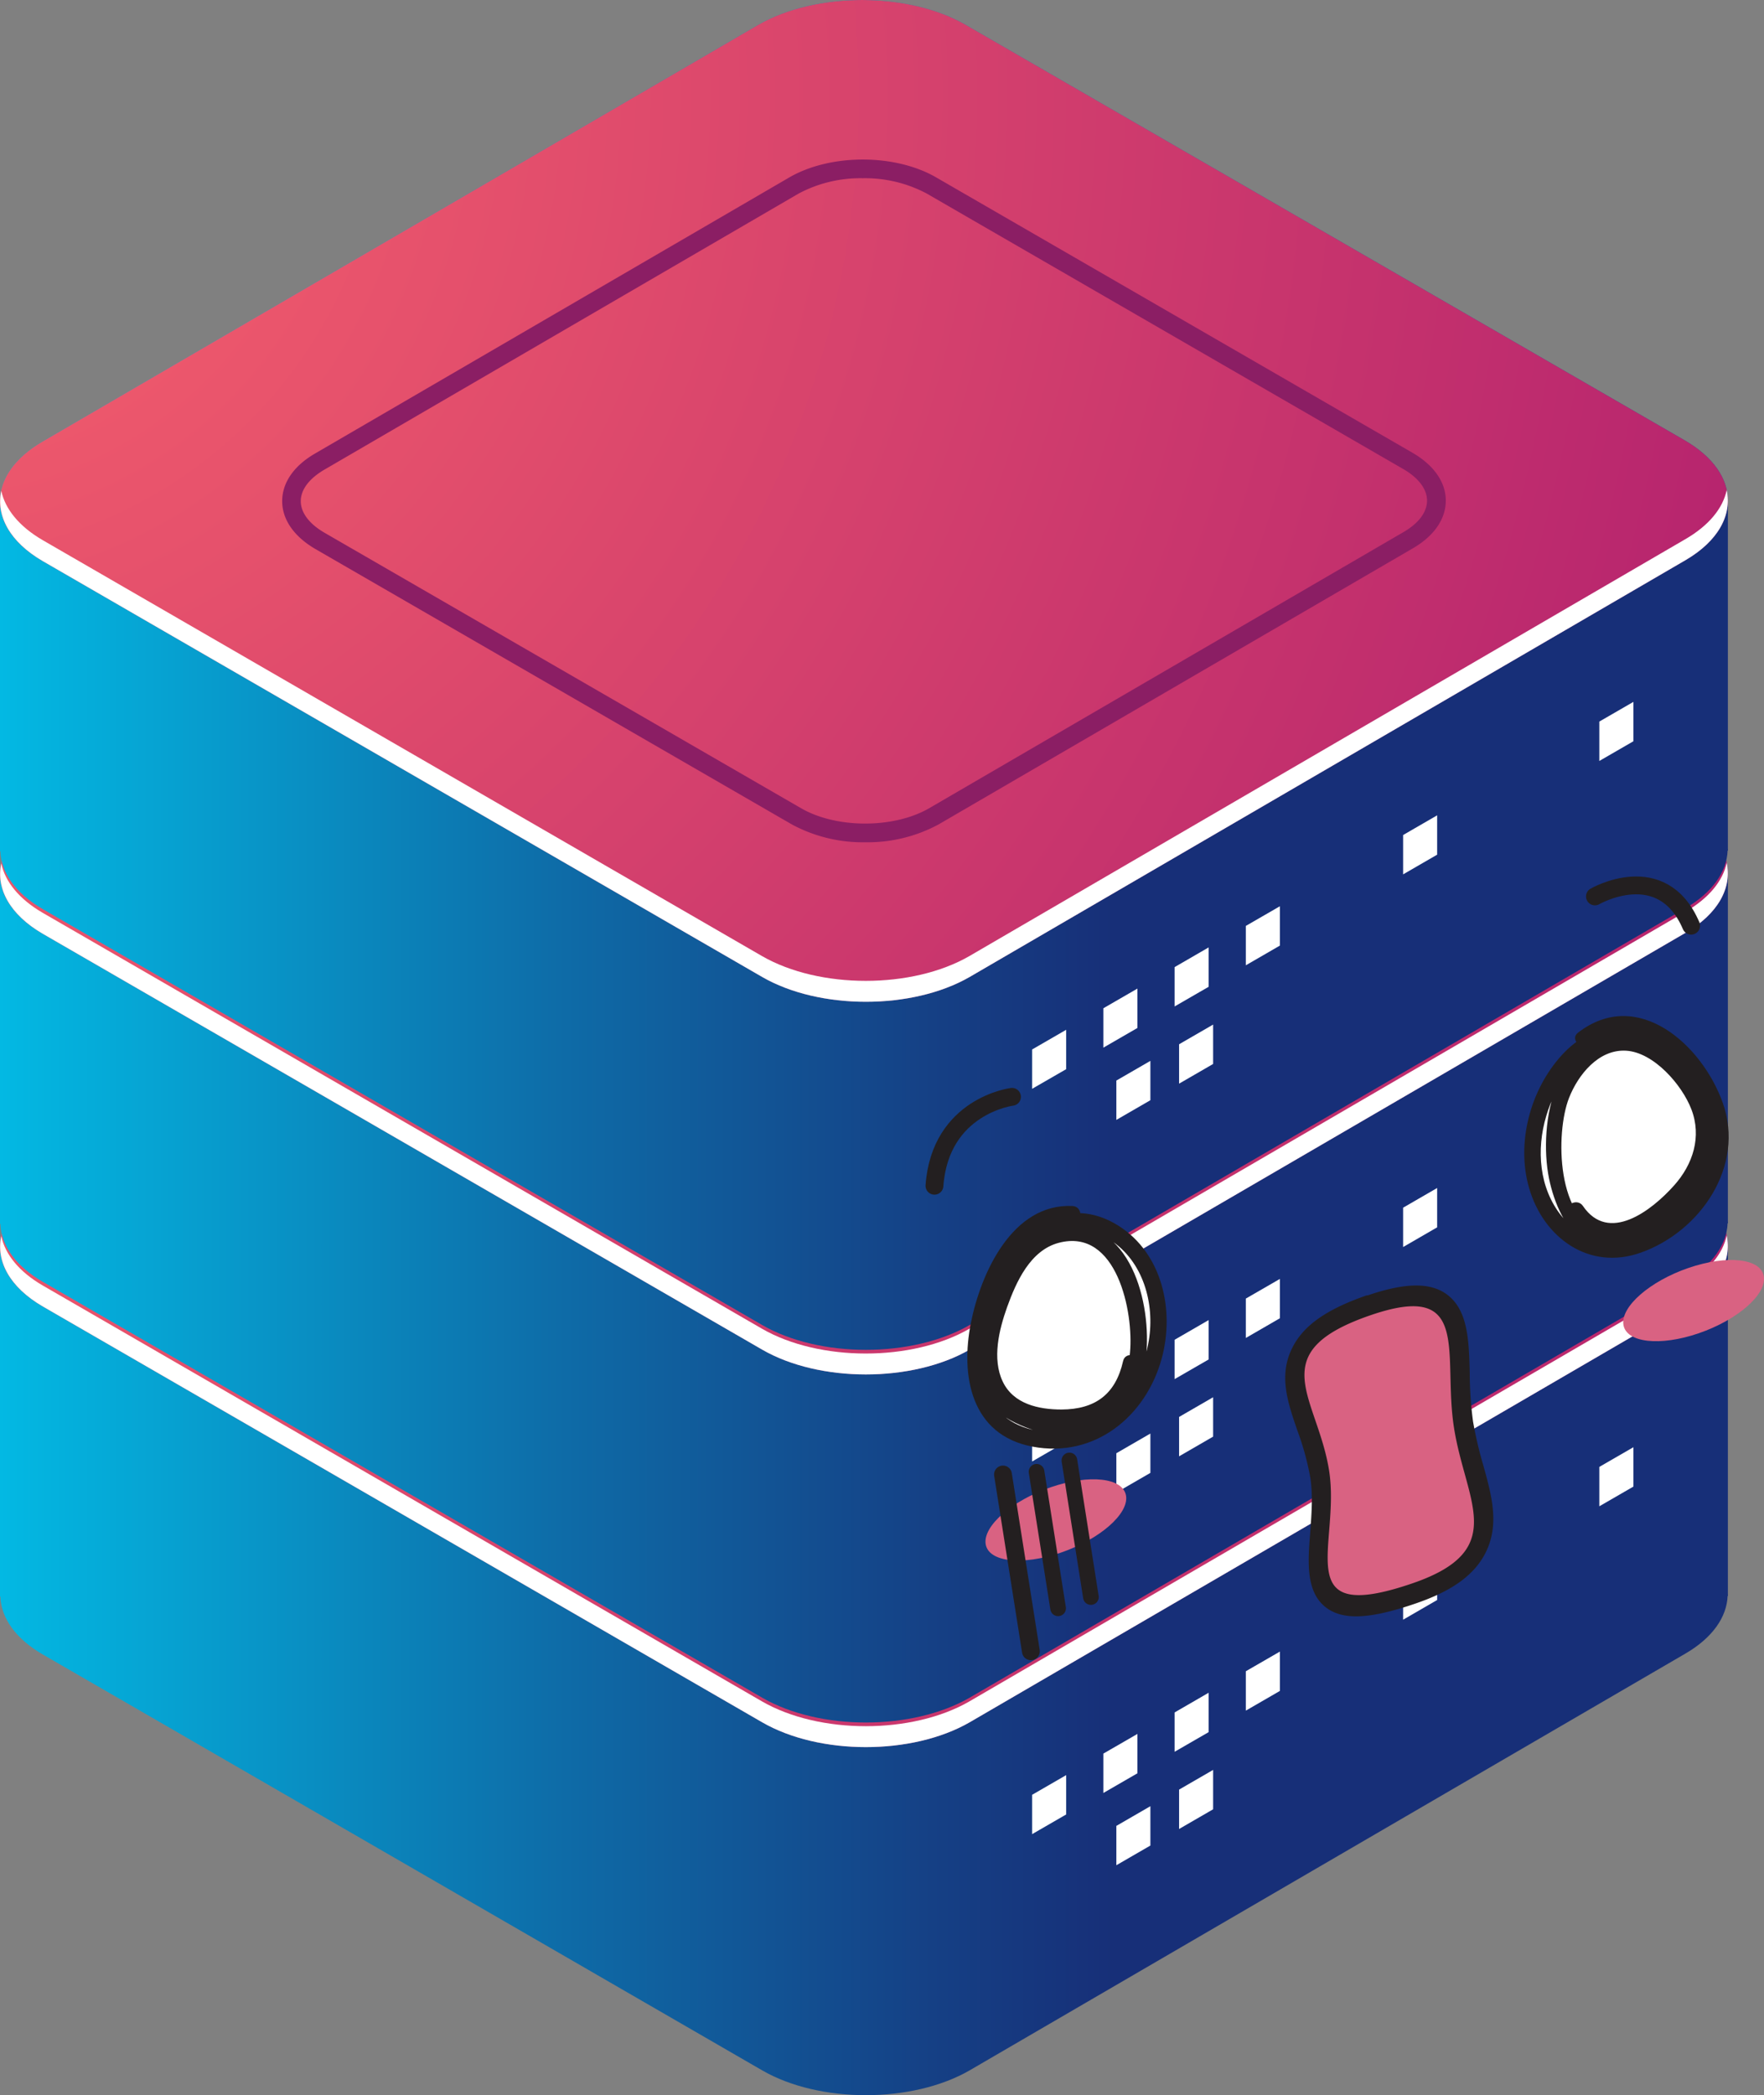 <svg xmlns="http://www.w3.org/2000/svg" xmlns:xlink="http://www.w3.org/1999/xlink" viewBox="0 0 416.7 494.71"><rect x="0" y="0" width="416.7" height="494.71" fill="#808080" stroke="none"/><defs><style>.cls-1{fill:url(#Áåçûìÿííûé_ãðàäèåíò_354);}.cls-2{fill:url(#Áåçûìÿííûé_ãðàäèåíò_346);}.cls-3{fill:url(#Áåçûìÿííûé_ãðàäèåíò_67);}.cls-4{fill:#8b1e64;}.cls-5{fill:#fff;}.cls-6{fill:url(#Áåçûìÿííûé_ãðàäèåíò_354-2);}.cls-7{fill:url(#Áåçûìÿííûé_ãðàäèåíò_346-2);}.cls-8{fill:url(#Áåçûìÿííûé_ãðàäèåíò_67-2);}.cls-9{fill:url(#Áåçûìÿííûé_ãðàäèåíò_354-3);}.cls-10{fill:url(#Áåçûìÿííûé_ãðàäèåíò_346-3);}.cls-11{fill:url(#Áåçûìÿííûé_ãðàäèåíò_67-3);}.cls-12{fill:#d96282;}.cls-13{fill:#231f20;}.cls-14,.cls-15{fill:none;stroke:#231f20;stroke-linecap:round;stroke-linejoin:round;}.cls-14{stroke-width:4.21px;}.cls-15{stroke-width:3.7px;}</style><linearGradient id="Áåçûìÿííûé_ãðàäèåíò_354" x1="-24.54" y1="376.42" x2="263.29" y2="376.42" gradientUnits="userSpaceOnUse"><stop offset="0" stop-color="#01c8ef"/><stop offset="0.13" stop-color="#04b1dd"/><stop offset="0.55" stop-color="#0e6ba7"/><stop offset="0.85" stop-color="#154085"/><stop offset="1" stop-color="#172f78"/></linearGradient><radialGradient id="Áåçûìÿííûé_ãðàäèåíò_346" cx="-325.38" cy="-186.48" r="145.66" gradientTransform="translate(1360.3 984.02) scale(4.41 4.42)" gradientUnits="userSpaceOnUse"><stop offset="0" stop-color="#01c8ef"/><stop offset="0.14" stop-color="#03bae4"/><stop offset="0.4" stop-color="#0895c8"/><stop offset="0.76" stop-color="#115a9a"/><stop offset="1" stop-color="#172f78"/></radialGradient><radialGradient id="Áåçûìÿííûé_ãðàäèåíò_67" cx="-312.53" cy="-177.7" r="100.14" gradientTransform="translate(1360.3 984.02) scale(4.41 4.42)" gradientUnits="userSpaceOnUse"><stop offset="0" stop-color="#f9636b"/><stop offset="1" stop-color="#b6246e"/></radialGradient><linearGradient id="Áåçûìÿííûé_ãðàäèåíò_354-2" x1="-24.54" y1="288.42" x2="263.29" y2="288.42" xlink:href="#Áåçûìÿííûé_ãðàäèåíò_354"/><radialGradient id="Áåçûìÿííûé_ãðàäèåíò_346-2" cx="-325.38" cy="-206.4" r="145.66" xlink:href="#Áåçûìÿííûé_ãðàäèåíò_346"/><radialGradient id="Áåçûìÿííûé_ãðàäèåíò_67-2" cx="-312.53" cy="-197.62" r="100.14" xlink:href="#Áåçûìÿííûé_ãðàäèåíò_67"/><linearGradient id="Áåçûìÿííûé_ãðàäèåíò_354-3" x1="-24.54" y1="200.42" x2="263.29" y2="200.42" xlink:href="#Áåçûìÿííûé_ãðàäèåíò_354"/><radialGradient id="Áåçûìÿííûé_ãðàäèåíò_346-3" cx="-325.38" cy="-226.32" r="145.66" xlink:href="#Áåçûìÿííûé_ãðàäèåíò_346"/><radialGradient id="Áåçûìÿííûé_ãðàäèåíò_67-3" cx="-312.53" cy="-217.55" r="100.14" xlink:href="#Áåçûìÿííûé_ãðàäèåíò_67"/></defs><title>server-3</title><g id="Layer_2" data-name="Layer 2"><g id="Layer_1-2" data-name="Layer 1"><path class="cls-1" d="M408.17,376.33h0l0-81.53L305.2,308.55,228.12,264c-13.52-7.81-35.44-7.81-49,0l-12,7.64L0,294v83H.08c.19,5,3.5,9.91,10.06,13.7l169.91,98.19c13.52,7.81,35.44,7.81,49,0l169-98.37c6.54-3.78,9.85-8.7,10.06-13.66h.08Z"/><path class="cls-2" d="M398,280,228.12,181.86c-13.52-7.81-35.44-7.81-49,0l-169,98.37c-13.52,7.81-13.52,20.47,0,28.29L180.05,406.7c13.52,7.81,35.44,7.81,49,0l169-98.36C411.55,300.52,411.55,287.86,398,280Z"/><path class="cls-3" d="M398,280,228.12,181.86c-13.52-7.81-35.44-7.81-49,0l-169,98.37c-13.52,7.81-13.52,20.47,0,28.29L180.05,406.7c13.52,7.81,35.44,7.81,49,0l169-98.36C411.55,300.52,411.55,287.86,398,280Z"/><path class="cls-4" d="M204.38,374.89a35.22,35.22,0,0,1-17.32-4.21L74.48,305.63c-5-2.92-7.82-6.92-7.82-11.29s2.77-8.37,7.82-11.28l112-65.18c9.72-5.61,24.94-5.61,34.65,0l112.58,65.06c5,2.91,7.82,6.92,7.82,11.28s-2.78,8.37-7.82,11.28l-112,65.18A35.26,35.26,0,0,1,204.38,374.89Zm-.59-156.8a31,31,0,0,0-15.12,3.61l-112,65.18c-3.62,2.1-5.62,4.74-5.62,7.46s2,5.37,5.61,7.46l112.59,65.06c8.33,4.82,21.89,4.82,30.23,0l112-65.18c3.63-2.09,5.62-4.74,5.62-7.46s-2-5.37-5.61-7.46L218.91,221.7A31,31,0,0,0,203.79,218.09Z"/><path class="cls-5" d="M398,303.39,229,401.76c-13.52,7.81-35.44,7.81-49,0L10.14,303.58C4.47,300.3,1.21,296.17.3,291.9c-1.27,5.91,2,12.08,9.84,16.62L180.05,406.7c13.52,7.81,35.44,7.81,49,0l169-98.36c7.85-4.54,11.11-10.71,9.84-16.62C407,296,403.7,300.12,398,303.39Z"/><polygon class="cls-5" points="251.86 428.46 243.81 433.11 243.81 423.82 251.86 419.17 251.86 428.46"/><polygon class="cls-5" points="268.69 418.74 260.64 423.39 260.64 414.09 268.69 409.44 268.69 418.74"/><polygon class="cls-5" points="285.51 409.02 277.47 413.66 277.47 404.37 285.51 399.72 285.51 409.02"/><polygon class="cls-5" points="271.75 435.8 263.71 440.45 263.71 431.16 271.75 426.51 271.75 435.8"/><polygon class="cls-5" points="286.57 427.24 278.53 431.89 278.53 422.59 286.57 417.94 286.57 427.24"/><polygon class="cls-5" points="339.49 377.82 331.45 382.47 331.45 373.18 339.49 368.53 339.49 377.82"/><polygon class="cls-5" points="385.85 351.04 377.8 355.69 377.8 346.39 385.85 341.74 385.85 351.04"/><polygon class="cls-5" points="302.34 399.29 294.3 403.94 294.3 394.64 302.34 390 302.34 399.29"/><path class="cls-6" d="M408.17,288.33h0l0-81.53L305.2,220.55,228.12,176c-13.52-7.81-35.44-7.81-49,0l-12,7.64L0,206v83H.08c.19,5,3.5,9.91,10.06,13.7l169.91,98.19c13.52,7.81,35.44,7.81,49,0l169-98.37c6.54-3.78,9.85-8.7,10.06-13.66h.08Z"/><path class="cls-7" d="M398,192,228.12,93.86c-13.52-7.81-35.44-7.81-49,0l-169,98.37c-13.52,7.81-13.52,20.47,0,28.29L180.05,318.7c13.52,7.81,35.44,7.81,49,0l169-98.36C411.55,212.52,411.55,199.86,398,192Z"/><path class="cls-8" d="M398,192,228.12,93.86c-13.52-7.81-35.44-7.81-49,0l-169,98.37c-13.52,7.81-13.52,20.47,0,28.29L180.05,318.7c13.52,7.81,35.44,7.81,49,0l169-98.36C411.55,212.52,411.55,199.86,398,192Z"/><path class="cls-4" d="M204.38,286.89a35.22,35.22,0,0,1-17.32-4.21L74.48,217.63c-5-2.92-7.82-6.92-7.82-11.29s2.77-8.37,7.82-11.28l112-65.18c9.72-5.61,24.94-5.61,34.65,0l112.58,65.06c5,2.91,7.82,6.92,7.82,11.28s-2.78,8.37-7.82,11.28l-112,65.18A35.26,35.26,0,0,1,204.38,286.89Zm-.59-156.8a31,31,0,0,0-15.12,3.61l-112,65.18c-3.62,2.1-5.62,4.74-5.62,7.46s2,5.37,5.61,7.46l112.59,65.06c8.33,4.82,21.89,4.82,30.23,0l112-65.18c3.63-2.09,5.62-4.74,5.62-7.46s-2-5.37-5.61-7.46L218.91,133.7A31,31,0,0,0,203.79,130.09Z"/><path class="cls-5" d="M398,215.39,229,313.76c-13.52,7.81-35.44,7.81-49,0L10.14,215.58C4.47,212.3,1.21,208.17.3,203.9c-1.27,5.91,2,12.08,9.84,16.62L180.05,318.7c13.52,7.81,35.44,7.81,49,0l169-98.36c7.85-4.54,11.11-10.71,9.84-16.62C407,208,403.7,212.12,398,215.39Z"/><polygon class="cls-5" points="251.86 340.46 243.81 345.11 243.81 335.82 251.86 331.17 251.86 340.46"/><polygon class="cls-5" points="268.69 330.74 260.64 335.39 260.64 326.09 268.69 321.44 268.69 330.74"/><polygon class="cls-5" points="285.51 321.02 277.47 325.66 277.47 316.37 285.51 311.72 285.51 321.02"/><polygon class="cls-5" points="271.75 347.8 263.71 352.45 263.71 343.16 271.75 338.51 271.75 347.8"/><polygon class="cls-5" points="286.57 339.24 278.53 343.89 278.53 334.59 286.57 329.94 286.57 339.24"/><polygon class="cls-5" points="339.49 289.82 331.45 294.47 331.45 285.18 339.49 280.53 339.49 289.82"/><polygon class="cls-5" points="385.85 263.04 377.8 267.69 377.8 258.39 385.85 253.74 385.85 263.04"/><polygon class="cls-5" points="302.34 311.29 294.3 315.94 294.3 306.64 302.34 302 302.34 311.29"/><path class="cls-9" d="M408.17,200.33h0l0-81.53L305.2,132.55,228.12,88c-13.52-7.81-35.44-7.81-49,0l-12,7.64L0,118v83H.08c.19,5,3.5,9.91,10.06,13.7l169.91,98.19c13.52,7.81,35.44,7.81,49,0l169-98.37c6.54-3.78,9.85-8.7,10.06-13.66h.08Z"/><path class="cls-10" d="M398,104,228.12,5.86c-13.52-7.81-35.44-7.81-49,0l-169,98.37c-13.52,7.81-13.52,20.47,0,28.29L180.05,230.7c13.52,7.81,35.44,7.81,49,0l169-98.36C411.55,124.52,411.55,111.86,398,104Z"/><path class="cls-11" d="M398,104,228.12,5.86c-13.52-7.81-35.44-7.81-49,0l-169,98.37c-13.52,7.81-13.52,20.47,0,28.29L180.05,230.7c13.52,7.81,35.44,7.81,49,0l169-98.36C411.55,124.52,411.55,111.86,398,104Z"/><path class="cls-4" d="M204.38,198.89a35.22,35.22,0,0,1-17.32-4.21L74.48,129.63c-5-2.92-7.82-6.92-7.82-11.29s2.77-8.37,7.82-11.28l112-65.18c9.72-5.61,24.94-5.61,34.65,0l112.58,65.06c5,2.91,7.82,6.92,7.82,11.28s-2.78,8.37-7.82,11.28l-112,65.18A35.26,35.26,0,0,1,204.38,198.89Zm-.59-156.8a31,31,0,0,0-15.12,3.61l-112,65.18c-3.62,2.1-5.62,4.74-5.62,7.46s2,5.37,5.61,7.46l112.59,65.06c8.33,4.82,21.89,4.82,30.23,0l112-65.18c3.63-2.09,5.62-4.74,5.62-7.46s-2-5.37-5.61-7.46L218.91,45.7A31,31,0,0,0,203.79,42.09Z"/><path class="cls-5" d="M398,127.39,229,225.76c-13.52,7.81-35.44,7.81-49,0L10.14,127.58C4.47,124.3,1.21,120.17.3,115.9c-1.27,5.91,2,12.08,9.84,16.62L180.05,230.7c13.52,7.81,35.44,7.81,49,0l169-98.36c7.85-4.54,11.11-10.71,9.84-16.62C407,120,403.7,124.12,398,127.39Z"/><polygon class="cls-5" points="251.86 252.47 243.81 257.11 243.81 247.82 251.86 243.17 251.86 252.47"/><polygon class="cls-5" points="268.69 242.74 260.64 247.39 260.64 238.09 268.69 233.44 268.69 242.74"/><polygon class="cls-5" points="285.51 233.02 277.47 237.66 277.47 228.37 285.51 223.72 285.51 233.02"/><polygon class="cls-5" points="271.75 259.8 263.71 264.45 263.71 255.16 271.75 250.51 271.75 259.8"/><polygon class="cls-5" points="286.57 251.24 278.53 255.89 278.53 246.59 286.57 241.94 286.57 251.24"/><polygon class="cls-5" points="339.49 201.82 331.45 206.47 331.45 197.18 339.49 192.53 339.49 201.82"/><polygon class="cls-5" points="385.85 175.04 377.8 179.69 377.8 170.39 385.85 165.74 385.85 175.04"/><polygon class="cls-5" points="302.34 223.29 294.3 227.94 294.3 218.64 302.34 214 302.34 223.29"/><path class="cls-12" d="M334.09,376.23c-10.28,3.53-16.35,3.84-19.69,1-3.67-3.1-3.19-9.17-2.67-15.6.34-4.25.73-9.07,0-13.59a66.82,66.82,0,0,0-3.17-11.52c-2.18-6.38-4.07-11.89-1.36-17.32,2.27-4.56,7.25-8,16.14-11,8.19-2.81,13.57-3,16.94-.5,4.26,3.13,4.41,9.54,4.59,17a88.81,88.81,0,0,0,.82,11.7,93.54,93.54,0,0,0,2.47,10.56c2,7.14,3.67,13.3.64,19C346.51,370.3,341.83,373.57,334.09,376.23Z"/><path class="cls-13" d="M323.73,310.58c24.08-8.28,17,9.1,19.74,26.57s13.08,28.86-9.75,36.71c-29.44,10.12-17-9.1-19.75-26.57s-15.94-27.88,9.76-36.71m-.75-4.74c-9.61,3.31-15.08,7.15-17.72,12.45-3.25,6.5-1.1,12.78,1.18,19.42a66,66,0,0,1,3.07,11.11c.67,4.22.31,8.67,0,13-.54,6.74-1.09,13.72,3.39,17.5,4,3.35,10.42,3.14,21.6-.71,8.42-2.89,13.59-6.59,16.26-11.63,3.57-6.74,1.66-13.69-.38-21a95.17,95.17,0,0,1-2.41-10.29,86.37,86.37,0,0,1-.78-11.38c-.19-7.69-.37-14.95-5.42-18.66-3.91-2.87-9.87-2.79-18.75.26Z"/><path class="cls-12" d="M266,353.2c.68,4.27-6.2,10.28-15.36,13.42s-17.13,2.25-17.8-2,6.21-10.27,15.36-13.42S265.3,348.94,266,353.2Z"/><path class="cls-12" d="M416.66,301.41c.67,4.27-6.21,10.27-15.37,13.42s-17.12,2.24-17.8-2,6.2-10.28,15.36-13.42S416,297.14,416.66,301.41Z"/><path class="cls-14" d="M239.06,259s-16.95,2.1-18.32,21"/><path class="cls-14" d="M376.76,211.68s15.84-9.17,22.73,6.91"/><path class="cls-5" d="M253.35,286.72c-16.71-1.36-25.9,28.59-22.31,41.57,4.66,16.44,31.32,15.48,39-1.37,15.95-32.82-24.17-58.39-37.27-17.26-4.71,15.84,1.73,24,14.53,26.72C266,340.87,272,323,267.71,305.84S245.85,284.93,238,303.5c-8.47,18.21-4.71,32.23,14.2,31.2,7.75.07,13.28-4,15-12.81"/><path class="cls-13" d="M253.35,284.78c-14.23-.66-21.67,15.89-24,27.6-2.49,12.5,0,26.45,14.53,29.22,14.69,2.8,26.8-7.1,30.55-20.83,3.07-11.27.18-24.73-10.17-31.3-24.45-15.51-49.18,32.92-25.59,45.89,6.19,3.4,14.9,5.17,21.54,2.12,6.19-2.84,9.35-9.32,10.34-15.77,1.87-12.09-2.65-33.27-18.62-32.44-8.46.44-13.44,8.05-16.43,15.07s-5.7,16.36-2,23.78c3.52,7.07,11.41,8.77,18.68,8.52,9.07-.32,14.87-5.4,16.86-14.23.55-2.43-3.19-3.47-3.74-1-1.77,7.85-6.59,11.38-14.51,11.43-5.43,0-11.41-1.28-13.94-6.64S236,314,237.89,308.69c2.16-6,5.48-13.45,12.23-15.22,13.74-3.6,17.71,16.47,16.81,25.92-.55,5.78-2.85,12.07-8.49,14.61s-13.67.67-18.75-2.52c-11.51-7.24-5.78-24.59.82-33.36,5.24-7,14-10.29,21.77-5.3s10.54,15,9.1,23.7c-1.92,11.72-10,21.44-22.49,21.64-5.63.08-11.57-2.07-14.57-7.1-2.88-4.83-2.39-11.26-1.45-16.57,1.79-10.15,7.8-26.42,20.48-25.83,2.5.12,2.49-3.76,0-3.88Z"/><path class="cls-5" d="M374.11,245.21c14.58-12.12,31.8,8.76,32.46,22.75.74,17.78-23.45,34.3-35.36,24.18-24.14-19,4.19-68.14,28.26-39.79,9,11.13,5.64,22.67-5,33.45C379,302.05,368.27,289.87,367,271.73s13.34-33,26-21.51c13,10.83,13.87,25.85-3.41,37.26-6.92,5.11-13.12,5-17.28-1.72"/><path class="cls-13" d="M375.48,246.59c10.78-8.34,22.31,2.76,26.79,12.56,4.7,10.29,1.23,20.69-7.19,27.83-8,6.8-18.93,9.17-26.19.18-5.34-6.6-6-15.71-3.63-23.63,2.14-7.22,7.19-15.06,14.81-17.29,9.66-2.82,19.61,6.19,22,15,2.06,7.56-1.7,14.81-6.52,20.43-3.7,4.31-9.77,11-16.24,9.6-11.73-2.49-11.92-23.72-8.67-32,2.16-5.5,7-11.55,13.5-11.16s13.16,8,15.4,13.82c2.49,6.47.4,13-4.08,18-5.3,5.94-15.46,13.8-21.55,4.82-1.4-2-4.76-.11-3.35,2,10,14.65,29.67-1.11,33.24-13.67,1.85-6.5-.05-13.13-4-18.44S390,244,383.1,244.25c-16.55.6-19.9,22.8-16.94,35.15,1.4,5.8,4.32,12.41,10.13,15,6.11,2.68,12.39-.73,17-4.74,6.61-5.79,13-14.07,13.3-23.23.25-8.09-4.52-15.5-10.81-20.25-8.8-6.64-19.59-5-26.87,3-7.42,8.16-10.79,20.67-7.7,31.36,3.43,11.83,14.23,19.57,26.37,15.26,14.15-5,24.66-20.47,19.39-35.35-4.89-13.78-20.15-27.46-34.21-16.59-2,1.53.79,4.25,2.74,2.75Z"/><line class="cls-14" x1="236.93" y1="348.18" x2="243.52" y2="389.93"/><line class="cls-15" x1="244.86" y1="347.54" x2="249.95" y2="379.78"/><line class="cls-15" x1="252.62" y1="344.87" x2="257.7" y2="377.12"/></g></g></svg>